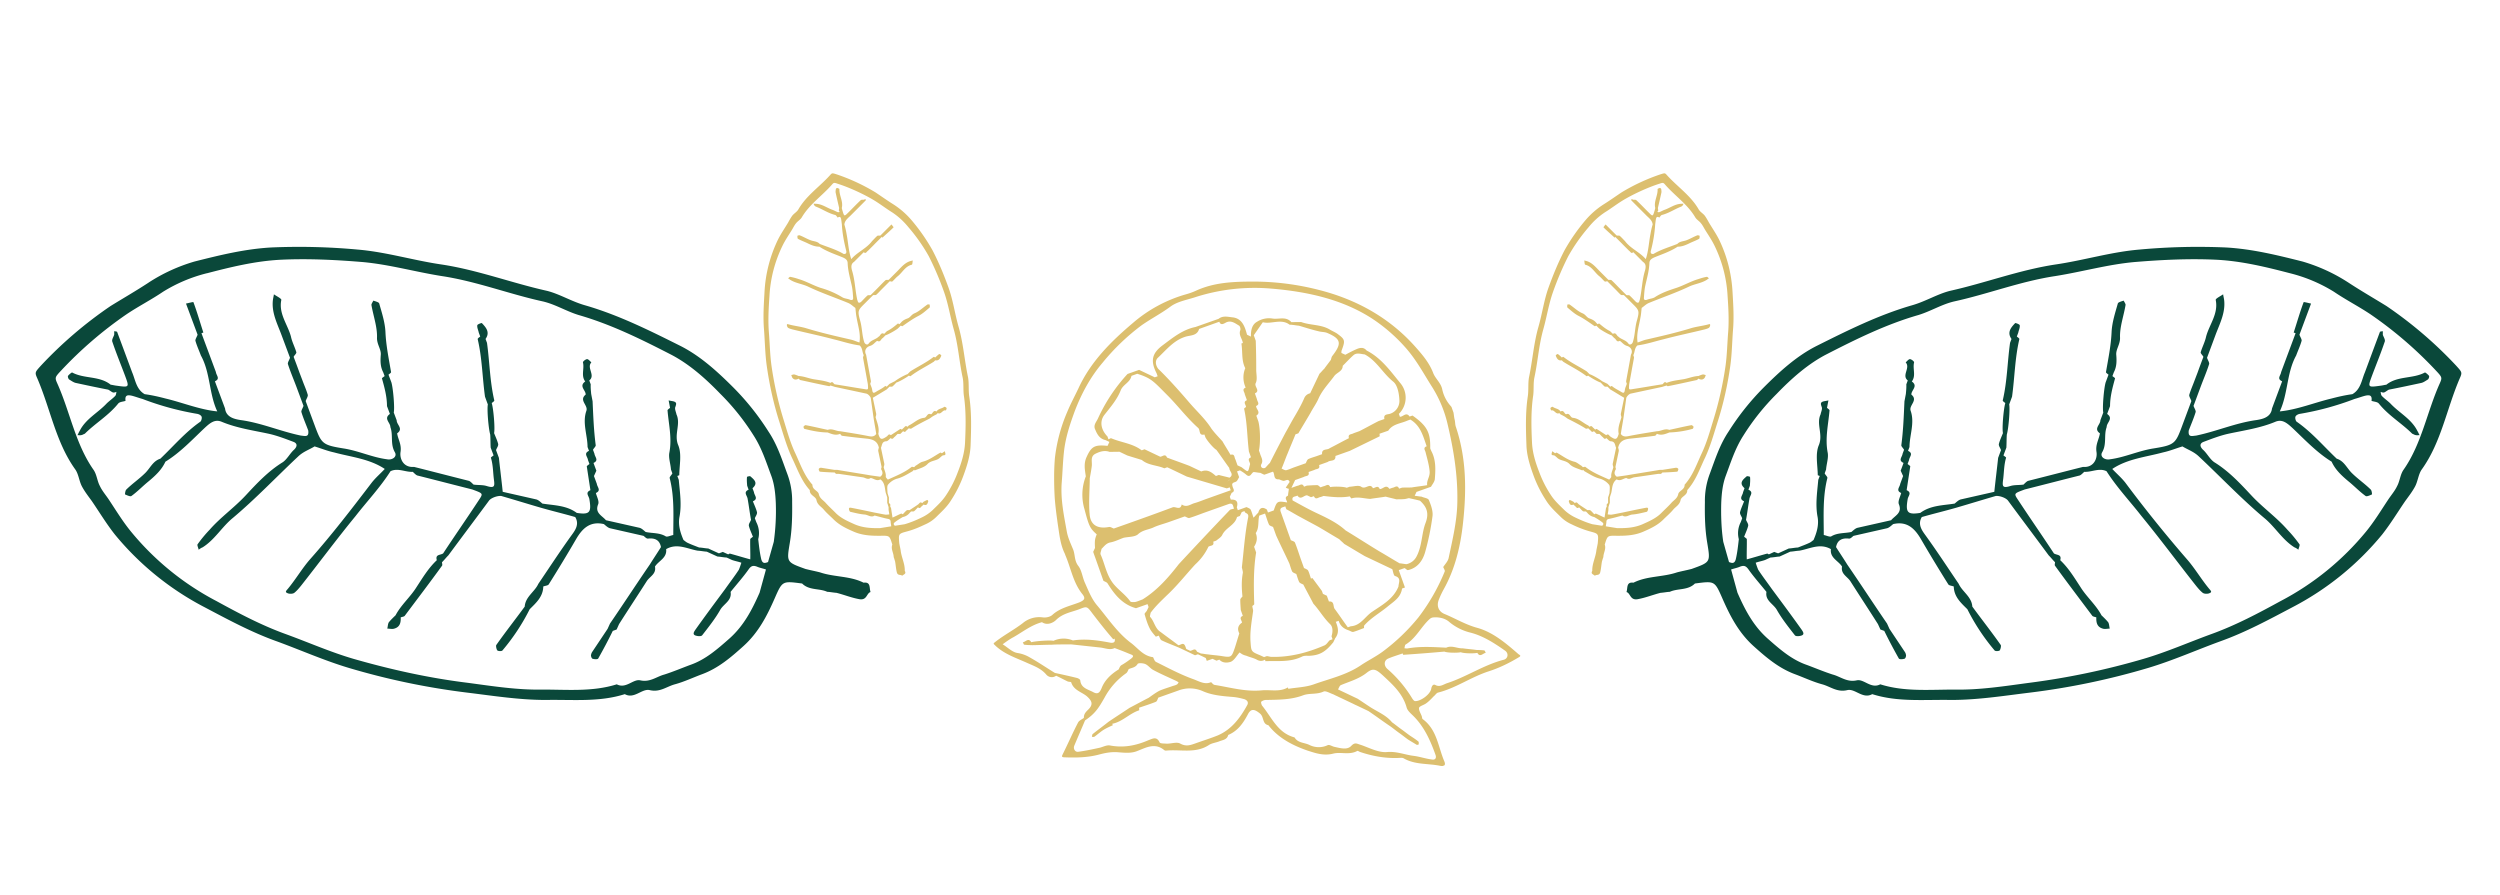 <svg xmlns="http://www.w3.org/2000/svg" width="550" height="197" fill="none"><path fill="#0A483A" d="M32.7 62.17c-2.74 1.8-5.61 3.45-8.38 5.16a90.82 90.82 0 0 0-15.31 13.1c-1.3 1.45-1.4 1.48-.8 2.82 2.89 6.71 4.04 13.97 8.31 19.97.79 1.07.87 2.6 1.52 3.82.61 1.13 1.37 2.11 2.15 3.18 1.7 2.49 3.23 5.03 5.07 7.36a63.34 63.34 0 0 0 19.75 16.01c5.2 2.74 10.3 5.51 15.9 7.51 5.28 1.93 10.4 4.21 15.76 5.82a159.07 159.07 0 0 0 26.3 5.48c5.7.7 11.38 1.6 17.2 1.59 5.78-.11 11.65.52 17.29-1.28 2.08 1.17 3.78-1.31 5.5-.88 2.23.53 3.68-.79 5.54-1.29 2.02-.55 4-1.49 5.97-2.22 3.58-1.33 6.37-3.73 9.13-6.22 3.27-2.97 5.13-6.58 6.86-10.53 1.68-3.84 1.71-3.75 6-3.2 1.55 1.56 3.77 1.02 5.53 1.83.7.03 1.33.18 2.02.22 1.72.43 3.32 1.1 5.1 1.41 1.64.26 1.53-1.35 2.41-1.58-.32-.86.12-2.28-1.54-2.06-2.99-1.51-6.46-1.2-9.58-2.27-1.08-.28-2.12-.47-3.2-.75-4.25-1.53-4.14-1.48-3.43-5.83.48-2.9.54-5.85.5-8.85a16.8 16.8 0 0 0-1.09-6.3c-1.18-3.17-2.15-6.31-4.13-9.27a56.58 56.58 0 0 0-7.65-9.61c-3.55-3.55-7.25-6.94-11.67-9.19-6.8-3.4-13.72-6.86-21.11-8.98-2.94-.85-5.47-2.44-8.26-3.15-7.84-1.75-15.31-4.62-23.33-5.82-6.17-.91-12.2-2.76-18.4-3.27a141 141 0 0 0-18.9-.46c-5.82.32-11.32 1.68-16.92 3.09a38.03 38.03 0 0 0-10.12 4.64Zm12.82-2.05c5.22-1.36 10.56-2.67 16.08-2.97 6.01-.3 12.04 0 18.05.49 5.92.52 11.68 2.17 17.56 3.1 7.61 1.15 14.76 3.94 22.16 5.56 2.76.63 5.18 2.16 7.91 3 7.07 2.03 13.6 5.25 20.09 8.58 4.2 2.13 7.82 5.36 11.14 8.8a51.41 51.41 0 0 1 7.3 9.15c1.82 2.83 2.76 5.88 3.88 8.87.7 1.88.91 4.04.99 6.06a48.7 48.7 0 0 1-.45 8.44l-1.26 4.45c-.6.23-1.2.45-1.49-.6-.34-1.44-.5-2.93-.67-4.43a5.26 5.26 0 0 0-.42-3.74l-.32-.85c.13-.44.54-.88.47-1.34-.2-.8-.6-1.63-.9-2.4 1.26-.56.31-1.28.23-2.02l-.32-.86c1.31-1.17.36-1.89-.5-2.64-.12-.05-.74.09-.71.17-.07.61-.02 1.27.04 1.93l.31.86c-1.24.56-.3 1.28-.21 2.03.28 1.54.45 3.04.74 4.59-.13.43-.55.88-.47 1.34.2.8.6 1.62.89 2.4-.23.17-.54.39-.59.5-.04 1.48.05 3 .01 4.47-1.5-.4-2.94-.85-4.45-1.26-.11-.05-.25.1-.42.16l-1.17-.54-.86.32-2.34-1.07c-.7-.04-1.33-.19-2.02-.22-.9-.35-1.7-.64-2.51-1.02-.35-.16-.65-.44-.92-.63-.69-1.59-1.2-3.25-.9-5.02.54-2.73.1-5.48-.14-8.21l-.32-.86.43-.16c.03-2.25.58-4.7-.24-6.63-.97-2.36.62-4.6-.38-6.76-.1-.55-.45-1.2-.23-1.67.23-.67.3-.99-.45-1.2-.32-.07-.72-.12-1.04-.2l.31 1.64c-.22.18-.61.43-.55.6.25 3.02 1 6.05.41 9.19-.25 1.16.26 2.53.34 3.77l.31.85c-.16.35-.6.72-.6 1 1.08 4.18.8 8.37.8 12.56-.55.1-1.28.47-1.64.31-1.38-.85-2.96-.65-4.44-.98-.41-.33-.89-.83-1.41-.93l-7.32-1.65c-.87-1.04-2.53-1.6-1.7-3.55.23-.67-.32-1.64-.52-2.44 1.24-.56.3-1.28.21-2.02l-.63-1.71.53-1.18a471.2 471.2 0 0 1-.63-1.7c1.24-.57.3-1.29.21-2.03l-.32-.86c.16-.35.61-.71.6-1-.43-3.24-.54-6.41-.69-9.67l-.31-1.63c-.06-.67-.14-1.41-.1-2.1l-.32-.86c1.43-1.12-.65-2.78.46-3.97-.3-.28-.66-.73-.95-.72-.37.04-.96.55-.9.72.35 1.44-.47 2.9.5 4.2-1.46 1.03.13 1.9.1 2.88-1.56 1.27.57 2.32.16 3.55-.94 2.68.24 5.35.25 7.98l.32.85c-1.25.57-.3 1.28-.22 2.03l.32.86c-.22.18-.53.39-.59.5l.8 5.26c-1.25.56-.3 1.28-.22 2.03.5 2.92 0 3.4-2.78 2.97-2.27-1.68-4.98-1.64-7.56-2.05-.41-.33-.89-.83-1.41-.93l-7.32-1.66c-.26-2.53-.57-4.94-.84-7.47l-.63-1.7c.13-.45.54-.9.47-1.35-.2-.8-.6-1.63-.9-2.4.23-.96-.12-5.3-.52-6.61.23-.18.62-.43.56-.6-.98-4.2-1.02-8.48-1.6-12.64l-.32-.86c1.02-1.44.15-2.48-.81-3.49-.12-.05-.97.27-1 .47-.09.52.22 1.09.32 1.63l.32.86c-.22.18-.62.42-.55.6.98 4.2 1.02 8.47 1.6 12.63.22.6.4 1.12.63 1.71-.22.96.13 5.3.52 6.62.07.95.04 1.93.1 2.88l.64 1.71c-.22.18-.62.43-.59.51.46 1.49.46 3.05.63 4.54.2 1.58.37 2.3-1.61 1.67-.88-.26-1.91-.16-2.84-.3-.3-.28-.63-.65-.98-.81-4.06-1.02-8.05-2.06-12.11-3.08-2.36.2-3.2-1.83-2.97-3.28.26-1.65-.53-2.72-.75-4.1 1.46-1.03-.12-1.9-.1-2.88l-.64-1.7c.23-.97-.13-5.31-.52-6.63l-.64-1.7c.23-.19.62-.43.56-.6-.5-2.93-1.1-5.82-1.23-8.79-.1-2.1-.78-4.19-1.38-6.3-.1-.26-.85-.46-1.29-.6-.16.36-.49.78-.4 1.03.41 2.38 1.3 4.78 1.21 7.15-.03 1.47.96 2.56.83 3.78-.1 1.3-.11 2.57.53 3.79l.32.85c-.22.18-.62.43-.59.51.57 2.03 1.1 3.97 1.11 6.1l.64 1.72c-1.46 1.03.12 1.9.1 2.88.67 1.8-.07 3.72 1 5.56.56.97-.6 1.78-1.76 1.53-3.27-.43-6.22-1.86-9.53-2.38-4.95-.79-4.87-1.1-6.6-5.72l-1.74-4.7c.13-.44.51-.98.47-1.35-.33-1.14-.8-2.14-1.2-3.25l-.65-1.7c-.4-1.12-.85-2.32-1.27-3.43.16-.35.61-.7.6-1-.33-1.14-.94-2.27-1.19-3.45-.7-2.66-2.74-5.01-2.12-8.06.07-.32-1.1-.86-1.63-1.25-.05.4-.17.85-.22 1.25-.33 2.75.96 5.2 1.85 7.59l1.91 5.12c-.13.44-.51.97-.47 1.35.52 1.65 1.21 3.25 1.85 4.95l1.59 4.28c-.13.44-.51.97-.47 1.34.42 1.4 1.02 2.74 1.52 4.1.17 1.5-.62 1.2-1.63 1.1-4.52-.94-8.7-2.8-13.3-3.42-1.25-.21-3.14-.58-3.38-2.54l-2.23-5.98c1.25-.56.3-1.28.22-2.03l-1.27-3.42-1.91-5.13.42-.15c-.74-2.26-1.36-4.46-2.19-6.68-.03-.09-1 .18-1.63.31l.32.86 2.23 5.98c-.13.44-.52.97-.48 1.34.33 1.15.8 2.14 1.21 3.25 2.1 3.8 1.77 8.4 3.6 12.29-3.92-.39-7.6-1.94-11.44-2.85-1.51-.4-3-.73-4.53-.94-1.85-1.06-2.04-3.13-2.76-4.81l-1.9-5.13-1.4-3.76c-.04-.09-.44-.13-.65-.15.01.29.02.57 0 .78-.13.43-.51.97-.44 1.43.87 2.6 1.88 5.04 2.84 7.6.95 2.57.95 2.57-1.91 2.17-.41-.04-.85-.17-1.25-.21-2.49-2-5.8-1.25-8.48-2.69-.11-.05-.7.46-.9.72-.13.15.06.67.21.8.5.3 1.03.7 1.55.79 2.32.5 4.65 1 7.05 1.46.35.16.65.44 1 .6.24.11.58-.02.83-.11-.07.32-.06.6-.25.87-.56.6-1.26 1.06-1.9 1.68-1.94 2.09-4.66 3.4-5.98 6.12-.19.27-.26.59-.46.85.3 0 .61.07.78 0 .29 0 .51-.19.85-.31 2.34-2.33 5.22-3.99 7.34-6.63.33-.41 1.11-.41 1.62-.6-.19-1.3.47-1.34 1.43-1.12.76.2 1.55.5 2.3.7a62.72 62.72 0 0 0 12.1 3.29c.32.07.79.29.91.63.1.26-.05.9-.28 1.08-3.31 2.3-5.94 5.42-8.8 8.14-1.66.52-2.24 2.1-3.38 3.2-1.28 1.26-2.83 2.32-4.1 3.58-.23.18-.32.99-.29 1.08.47.21 1.18.53 1.4.35 1.38-1 2.49-2.19 3.83-3.27 1.48-1.24 2.85-2.52 3.65-4.28 3.24-1.99 5.88-4.82 8.6-7.39 1.23-1.14 2.27-2.01 3.76-1.4 3.33 1.4 6.92 1.9 10.4 2.65 1.8.4 3.61 1.1 5.42 1.78.79.3.93.92.15 1.7-.95.84-1.54 2.13-2.55 2.8-3.16 1.95-5.66 4.63-8.15 7.31-2.5 2.68-5.5 4.78-7.89 7.51a28.88 28.88 0 0 0-2.68 3.24c-.1.23.2.8.25 1.17.3-.21.53-.4.87-.52 2.68-1.68 4.25-4.5 6.63-6.45 5.03-4.22 9.56-9.01 14.38-13.53 1.14-1.1 2.45-1.5 3.63-2.23 1.43.44 2.8 1 4.28 1.32 3.78 1.03 7.8 1.39 11.16 3.64-.97 1.04-2 1.91-2.86 3-4.37 5.72-8.75 11.44-13.54 16.83-1.77 2.02-3.13 4.37-4.87 6.48-.47.56-.78.78 0 1.07.44.13 1.02.1 1.33-.1.53-.4 1-.96 1.47-1.53 4.03-5.1 7.9-10.33 12.04-15.38 2.56-3.29 5.42-6.3 7.69-9.87 1.64-.8 3.29.24 4.9.13.3.27.62.64.98.8 4.06 1.02 8.05 2.06 12.11 3.08 2.48.93 2.45.84 1.33 2.52-2.54 3.87-5.2 7.68-7.74 11.55-.62.42-1.78.17-1.39 1.49-1.87 1.76-3.12 3.88-4.48 5.95-1.34 2.15-3.4 3.9-4.6 6.18-.5.48-1 .96-1.47 1.52-.24.39-.22.96-.35 1.4.5.01 1.13.16 1.56 0 1.22-.35 1.45-1.31 1.4-2.47.26-.1.64-.13.86-.31 2.72-3.64 5.53-7.32 8.22-11.04.14-.15.01-.5 0-.78.5-.48.89-1.01 1.39-1.5 2.97-4.02 6.02-8.07 8.99-12.1.47-.56 1.75-1.04 2.64-.98 2.94.85 5.8 1.74 8.73 2.59 2.5.72 5.06 1.33 7.56 2.05 1.01 1.67-.12 3.06-.9 4.13-2.49 3.46-4.84 7.06-7.22 10.57-.8 1.76-2.84 2.81-2.99 5-2.06 2.82-4.24 5.58-6.27 8.47-.1.24.06.95.25 1.18.26.19 1.04.2 1.15-.04a45.7 45.7 0 0 0 5.96-9.03c1.41-1.4 2.95-2.76 2.99-5 .42-.17 1-.19 1.19-.45 2.07-3.3 4.06-6.57 6.01-9.93 1.36-2.35 3.06-4.06 6.13-3.35.42.33.9.83 1.42.93l7.31 1.66c.27.2.63.64 1 .6 1.5-.17 2.55.32 2.83 1.87-.78 1.26-1.66 2.56-2.45 3.83-2.96 4.31-5.8 8.68-8.76 12.99l-.53 1.17-3.37 5.05c-.19.27-.26.59-.29.79.02.29.18.71.38.74.43.13 1.13.16 1.23-.08 1.11-1.97 2.2-4.02 3.19-6.05l.85-.31.53-1.18c2.02-3.18 4.07-6.28 6.1-9.46.68-1.04 2.13-1.58 1.8-3.2.8-1.28 2.7-1.89 2.46-3.84 2.4-1.38 4.64-.07 6.93.34.69.03 1.33.18 2.02.22l2.34 1.07c.7.04 1.33.19 2.03.22l1.17.54c.67.24 1.4.36 2.06.6-.18.55-.36 1.1-.57 1.57-.93 1.42-1.98 2.78-3 4.23-2.2 2.96-4.4 5.92-6.56 8.96-.25.39-.77 1.07.19 1.3.44.13 1.13.16 1.32-.1 1.38-1.78 2.84-3.6 3.95-5.56.76-1.36 2.63-2.05 2.3-3.98 1.33-1.66 2.77-3.26 3.98-4.98.57-.8 1.03-.87 1.82-.58.59.27 1.31.39 1.98.63l-1.4 5.1c-1.63 3.71-3.43 7.2-6.56 10.02-2.7 2.38-5.33 4.71-8.69 5.87-1.88.7-3.8 1.51-5.71 2.12-1.69.44-3.14 1.75-5.26 1.28-1.6-.38-3.15 1.95-5.2.87-5.39 1.7-10.94 1.14-16.47 1.16-5.5.1-10.97-.78-16.38-1.5-8.44-1.04-16.8-2.89-25.06-5.26-5.13-1.5-10.01-3.67-15.06-5.5-5.28-1.92-10.24-4.55-15.11-7.22a60.59 60.59 0 0 1-18.8-15.29c-1.77-2.16-3.27-4.62-4.82-6.96-.67-1.02-1.51-1.97-2.01-3.05-.62-1.13-.67-2.57-1.45-3.64-3.98-5.72-5.12-12.7-7.93-18.95-.56-1.25-.5-1.37.74-2.7A87.5 87.5 0 0 1 27.9 69.1c2.64-1.76 5.42-3.18 7.98-4.92a33.76 33.76 0 0 1 9.64-4.07Z"/><path fill="#DCBF6F" d="M196.5 44.93c-1.31-.82-2.6-1.74-3.87-2.59a42.95 42.95 0 0 0-8.65-4.01c-.89-.27-.92-.3-1.38.22-2.31 2.56-5.21 4.48-6.95 7.5-.3.55-.95.89-1.35 1.4-.36.5-.64 1.01-.94 1.56-.74 1.22-1.53 2.38-2.17 3.63a29.96 29.96 0 0 0-3 11.65c-.16 2.77-.34 5.51-.1 8.32.2 2.65.23 5.3.6 7.92.6 4.2 1.51 8.35 2.81 12.4.82 2.6 1.55 5.21 2.7 7.71 1.2 2.47 2.08 5.12 3.96 7.19-.1 1.13 1.31 1.37 1.46 2.19.21 1.07 1.07 1.43 1.64 2.13.64.76 1.44 1.43 2.14 2.13 1.28 1.28 2.86 2.01 4.47 2.71 1.92.82 3.84.9 5.88.88 1.99-.04 1.96 0 2.56 1.94-.37.98.3 1.83.3 2.75.13.3.19.6.3.91.16.82.19 1.65.4 2.47.21.76.88.4 1.16.73.3-.3 1-.4.58-1.07.06-1.58-.76-3.02-.91-4.57-.1-.52-.21-1-.3-1.52-.18-2.14-.18-2.08 1.83-2.63 1.34-.36 2.62-.91 3.9-1.52a7.96 7.96 0 0 0 2.5-1.72c1.13-1.12 2.3-2.16 3.18-3.6a26.71 26.71 0 0 0 2.62-5.18c.83-2.23 1.56-4.48 1.66-6.83.13-3.6.25-7.25-.3-10.85-.2-1.43-.02-2.83-.26-4.17-.79-3.72-1.03-7.5-2.1-11.19-.81-2.83-1.2-5.79-2.2-8.56-1-2.77-2.13-5.54-3.53-8.22a42.1 42.1 0 0 0-4.66-6.67 18 18 0 0 0-3.98-3.44Zm3.4 5.11a38.63 38.63 0 0 1 4.44 6.34 66.12 66.12 0 0 1 3.35 7.86c.94 2.65 1.36 5.45 2.12 8.16 1 3.5 1.21 7.13 1.97 10.64.27 1.3.09 2.65.27 3.99.51 3.44.42 6.89.26 10.33-.1 2.23-.77 4.42-1.6 6.53a24.32 24.32 0 0 1-2.5 4.94c-.85 1.34-1.98 2.35-3.05 3.41a9.28 9.28 0 0 1-2.41 1.62c-1.19.58-2.44 1.1-3.72 1.47l-2.16.34c-.22-.22-.43-.43-.03-.76.54-.43 1.16-.8 1.77-1.16a2.5 2.5 0 0 0 1.52-.92l.3-.3c.22-.04.5.05.68-.07.3-.24.58-.58.85-.85.49.42.61-.13.91-.3l.31-.31c.76.33.88-.22 1.04-.74 0-.06-.19-.3-.22-.27-.27.1-.54.25-.82.4l-.3.3c-.5-.42-.61.13-.92.3-.6.44-1.22.8-1.83 1.23-.21.03-.49-.06-.67.06-.3.25-.58.58-.85.86-.13-.06-.28-.16-.34-.16-.64.28-1.28.61-1.92.89l-.33-2.16c0-.06-.1-.1-.16-.15v-.62l-.3-.3v-1.22c-.12-.3-.18-.6-.3-.91-.03-.46-.06-.86-.06-1.28 0-.19.06-.37.1-.52a4.13 4.13 0 0 1 1.97-1.38c1.28-.3 2.38-1.03 3.51-1.67l.3-.31.16.15c.97-.43 2.13-.67 2.8-1.4.83-.89 2.1-.65 2.84-1.5.22-.15.43-.43.67-.43.34-.03.49-.06.43-.43-.03-.15-.1-.33-.12-.48l-.64.46c-.12-.07-.3-.19-.37-.13-1.25.7-2.4 1.62-3.87 1.99-.55.12-1.04.61-1.56.89l-.3.3c-.19 0-.43-.12-.55-.06-1.59 1.28-3.45 1.98-5.25 2.81-.15-.21-.45-.46-.45-.64.09-.76-.3-1.4-.46-2.1.06-.25.19-.55.13-.8l-.73-3.47c.27-.58.18-1.4 1.19-1.43.33-.03.64-.46.94-.7.5.42.61-.13.92-.3l.61-.62h.6l.31-.3.31-.31c.49.43.6-.12.91-.3l.31-.31c.18 0 .43.12.55.06 1.31-.83 2.65-1.5 4.02-2.2l.65-.46c.27-.15.57-.33.88-.46l.3-.3c.77.4 1.07-.83 1.8-.58.06-.19.19-.43.13-.55-.1-.15-.43-.3-.5-.25-.54.43-1.33.37-1.7 1.04-.73-.42-.8.43-1.22.61-.85-.42-.88.7-1.5.77-1.33.12-2.25 1.16-3.38 1.68l-.3.3c-.5-.42-.61.13-.92.3l-.3.31c-.13-.06-.28-.15-.34-.15l-2.1 1.38c-.5-.43-.61.12-.92.3-1.16.8-1.46.67-1.83-.6.28-1.32-.27-2.47-.6-3.66.06-.25.18-.55.12-.8l-.73-3.47c1.04-.6 2.02-1.22 3.05-1.83l.61-.61c.22-.03.5.06.67-.06.31-.25.59-.58.86-.86.46-.09 2.26-1.1 2.74-1.52.13.06.3.18.37.12 1.62-1.25 3.45-2.11 5.12-3.18l.3-.3c.83.15 1.1-.43 1.35-1.04 0-.06-.3-.37-.4-.34-.24.06-.42.3-.63.46l-.31.3c-.12-.05-.3-.18-.37-.12-1.61 1.26-3.44 2.11-5.12 3.18l-.61.61c-.46.1-2.26 1.1-2.75 1.53l-1.22.61-.6.61c-.13-.06-.31-.18-.34-.15-.55.49-1.22.8-1.83 1.16-.64.4-.92.6-1.04-.37-.06-.42-.3-.85-.42-1.28.06-.18.15-.4.15-.57l-1.06-5.82c-.54-.98.16-1.74.83-1.93.76-.21 1.06-.76 1.61-1.13.74.43.8-.42 1.22-.6l.61-.62c.46-.09 2.26-1.1 2.75-1.52l.61-.61c.12.06.3.18.37.12 1.15-.8 2.28-1.62 3.53-2.26.89-.46 1.65-1.16 2.44-1.83.1-.1.03-.46 0-.68-.18 0-.42-.06-.51.04-.95.64-1.8 1.5-2.84 1.92-.64.27-.92.92-1.47 1.1-.57.21-1.12.46-1.52.98l-.3.3c-.13-.06-.3-.18-.34-.15-.76.64-1.5 1.25-2.41 1.68l-.61.6c-.73-.42-.8.44-1.22.62-.64.64-1.62.7-2.2 1.53-.3.42-.88.09-1-.46-.46-1.5-.42-3.05-.85-4.57-.64-2.29-.48-2.32 1.16-3.96l1.68-1.68c.22-.03.52.03.67-.06.43-.37.77-.77 1.16-1.16l.61-.61 1.22-1.22c.19 0 .43.12.55.06.43-.37.8-.86 1.25-1.2 1.01-.82 1.62-2.16 3.05-2.5.16-.03.16-.64.22-.94-.19.06-.4.09-.58.15-1.25.4-2.04 1.44-2.9 2.29l-1.83 1.83c-.21.03-.52-.03-.67.06-.61.55-1.16 1.16-1.77 1.77l-1.53 1.53c-.21.03-.52-.03-.67.06-.52.46-.97.98-1.46 1.46-.61.37-.64-.02-.8-.48-.48-2.13-.5-4.3-1.14-6.4-.16-.58-.37-1.46.42-1.95l2.14-2.14c.49.43.61-.12.92-.3l1.22-1.22c.6-.62 1.22-1.23 1.83-1.84l.15.16c.82-.77 1.65-1.47 2.44-2.26.03-.03-.27-.4-.46-.64l-.3.3-2.14 2.14c-.21.03-.52-.03-.67.06-.42.37-.76.76-1.16 1.16-1.22 1.65-3.26 2.41-4.57 3.97-.61-1.77-.67-3.66-1.03-5.49-.12-.73-.28-1.43-.49-2.13.1-1 .95-1.5 1.53-2.13l1.83-1.83 1.34-1.35c.03-.03-.03-.21-.06-.3l-.33.15c-.22.03-.52-.03-.7.1-.95.88-1.8 1.8-2.72 2.7-.92.92-.92.92-1.31-.39-.06-.18-.1-.4-.15-.57.37-1.47-.6-2.75-.52-4.18 0-.06-.33-.21-.48-.24-.1-.03-.28.15-.3.24-.04.28-.1.58-.04.82.24 1.1.49 2.2.76 3.33 0 .18-.06.36-.06.54 0 .13.12.25.2.34-.14.03-.26.1-.42.06-.36-.12-.7-.33-1.1-.49-1.27-.42-2.37-1.33-3.8-1.36-.15-.03-.3 0-.46-.03.06.12.1.27.15.33.06.12.19.19.3.3 1.47.55 2.75 1.47 4.3 1.86.25.06.4.4.58.58.52-.34.67-.06.76.4.06.36.1.76.15 1.12.1 1.98.49 3.9.97 5.85.03.16.03.4-.1.52-.08.1-.39.15-.5.1-1.65-.98-3.51-1.5-5.25-2.2-.55-.6-1.34-.54-2.04-.82-.8-.3-1.55-.76-2.34-1.06-.13-.06-.5.06-.52.1 0 .24 0 .6.12.66.7.4 1.43.64 2.16 1 .82.4 1.64.74 2.56.73 1.5 1 3.23 1.59 4.87 2.25.74.3 1.31.58 1.34 1.34.06 1.71.55 3.36.91 5 .18.85.24 1.77.3 2.68.03.4-.21.58-.7.4-.55-.24-1.22-.24-1.7-.55a19.36 19.36 0 0 0-4.76-2.06c-1.64-.55-3.13-1.43-4.78-1.92a13.7 13.7 0 0 0-1.92-.51c-.12 0-.3.24-.46.33.16.1.28.15.4.28 1.25.82 2.77.94 4.08 1.58 2.8 1.33 5.76 2.34 8.65 3.52.7.27 1.13.76 1.68 1.13.09.7.12 1.4.27 2.1.3 1.83.94 3.62.63 5.51-.64-.2-1.22-.48-1.86-.63-3.32-.76-6.64-1.52-9.9-2.52-1.22-.36-2.5-.49-3.75-.82-.33-.09-.48-.18-.45.22.03.2.15.45.3.54.28.16.61.25.95.34 2.98.73 6 1.36 8.98 2.15 1.92.46 3.78 1.1 5.76 1.36.67.55.55 1.47.91 2.14-.06.18-.15.4-.15.58l1.06 5.82c.09 1.25.12 1.22-.82 1.06-2.17-.33-4.33-.72-6.5-1.05-.3-.19-.42-.74-.9-.3-1.14-.46-2.3-.58-3.45-.77-1.19-.15-2.35-.7-3.57-.75-.3-.13-.6-.25-.94-.34-.21-.03-.46.1-.67.13.09.2.15.51.3.67.4.45.86.36 1.34.12.1.09.19.24.3.3 2.11.45 4.24.94 6.38 1.36.09.03.2-.09.33-.15.3.12.61.18.92.3l6.97 1.49c.34.09.8.55.95.94l.6 4.27c.18 1.22.43 2.44.6 3.66-.51.76-1.34.55-1.95.42-1.98-.39-3.99-.7-5.97-1.02-.91 0-1.76-.67-2.74-.3-1.62-.34-3.23-.73-4.88-1.04-.12 0-.4.22-.45.34-.03.15.12.49.24.49 1.65.42 3.32.76 5.06.78.88.34 1.77.73 2.74.3.15.16.28.4.43.43 1.83.24 3.62.45 5.45.63 1.28.13 2.35.52 2.65 1.98-.06.25-.18.55-.12.8l.73 3.47c-.03.15-.16.4-.07.55.37.6.37 1.16-.24 1.58l-2.14-.3c-2.43-.42-4.87-.79-7.3-1.21h-.62l-2.83-.45a.82.82 0 0 0-.4.03c-.12.06-.27.21-.24.3.03.22.15.52.27.52 1.07.1 2.17.15 3.23.18l.3.3h.62c1.76.25 3.5.52 5.27.76.58.09 1.1.6 1.73.15.7.09 1.34.79 2.14.3 1.06.76.94 1.98 1.21 3.05.13.3.19.6.3.91v1.22c.13.3.19.61.3.92v.6c.04.34.13.67.16 1.01-.28.03-.55.06-.8.06-.78-.12-1.58-.3-2.4-.45a253 253 0 0 0-5.15-1.06c-.21-.03-.6-.12-.52.33.03.22.15.52.3.55 1.04.24 2.1.52 3.17.6.74.07 1.4.74 2.17.22.97.24 1.95.54 2.92.73.46.09.58.27.61.67 0 .3.1.64.12.97l-2.47.4c-1.92.03-3.78-.06-5.6-.85-1.56-.7-3.08-1.36-4.24-2.58-.67-.67-1.4-1.34-2.04-2.04-.51-.64-1.37-1-1.58-2.01-.15-.76-1.46-.97-1.4-2.07-1.8-1.98-2.64-4.48-3.74-6.85-1.12-2.35-1.82-4.88-2.58-7.35a77.17 77.17 0 0 1-2.67-11.82c-.36-2.5-.39-5.03-.6-7.56-.2-2.65-.05-5.3.13-7.92a28.66 28.66 0 0 1 2.88-11.1c.58-1.19 1.35-2.32 2.05-3.45.3-.48.55-1.03.91-1.46.37-.49.98-.8 1.29-1.34 1.68-2.84 4.45-4.7 6.59-7.14.43-.5.49-.5 1.31-.22 2.59.82 6 2.4 8.25 3.8 1.28.8 2.44 1.7 3.69 2.47 1.43.94 2.62 2.07 3.65 3.34Z"/><path fill="#0A483A" d="M516.65 62.17c2.74 1.8 5.61 3.45 8.38 5.16a90.86 90.86 0 0 1 15.31 13.1c1.3 1.45 1.4 1.48.8 2.82-2.89 6.71-4.04 13.97-8.31 19.97-.79 1.07-.87 2.6-1.52 3.82-.61 1.13-1.37 2.11-2.15 3.18-1.7 2.49-3.24 5.03-5.07 7.36a63.34 63.34 0 0 1-19.75 16.01c-5.2 2.74-10.3 5.51-15.9 7.51-5.28 1.93-10.4 4.21-15.76 5.82a159.07 159.07 0 0 1-26.3 5.48c-5.7.7-11.38 1.6-17.2 1.59-5.78-.11-11.65.52-17.29-1.28-2.08 1.17-3.78-1.31-5.5-.88-2.23.53-3.68-.79-5.54-1.29-2.02-.55-4-1.49-5.97-2.22-3.58-1.33-6.37-3.73-9.14-6.22-3.26-2.97-5.12-6.58-6.85-10.53-1.68-3.84-1.71-3.75-6-3.2-1.55 1.56-3.77 1.02-5.53 1.83-.7.03-1.33.18-2.02.22-1.72.43-3.32 1.1-5.1 1.41-1.64.26-1.53-1.35-2.41-1.58.31-.86-.12-2.28 1.54-2.06 2.99-1.51 6.46-1.2 9.58-2.27 1.08-.28 2.12-.47 3.2-.75 4.25-1.53 4.14-1.48 3.43-5.83-.48-2.9-.55-5.85-.5-8.85a16.8 16.8 0 0 1 1.09-6.3c1.18-3.17 2.15-6.31 4.13-9.27a56.53 56.53 0 0 1 7.65-9.61c3.55-3.55 7.24-6.94 11.67-9.19 6.8-3.4 13.72-6.86 21.11-8.98 2.94-.85 5.47-2.44 8.26-3.15 7.84-1.75 15.31-4.62 23.33-5.82 6.17-.91 12.2-2.76 18.4-3.27a141 141 0 0 1 18.9-.46c5.81.32 11.32 1.68 16.92 3.09a38.01 38.01 0 0 1 10.11 4.64Zm-12.82-2.05c-5.22-1.36-10.56-2.67-16.08-2.97-6.01-.3-12.04 0-18.05.49-5.92.52-11.68 2.17-17.56 3.1-7.61 1.15-14.76 3.94-22.16 5.56-2.76.63-5.18 2.16-7.91 3-7.07 2.03-13.6 5.25-20.1 8.58-4.18 2.13-7.81 5.36-11.13 8.8a51.41 51.41 0 0 0-7.3 9.15c-1.82 2.83-2.76 5.88-3.88 8.87-.7 1.88-.92 4.04-.99 6.06-.07 2.8.03 5.65.45 8.44l1.26 4.45c.6.23 1.2.45 1.49-.6.34-1.44.5-2.93.67-4.43a5.26 5.26 0 0 1 .42-3.74l.32-.85c-.13-.44-.54-.88-.47-1.34.2-.8.6-1.63.89-2.4-1.25-.56-.3-1.28-.22-2.02l.32-.86c-1.31-1.17-.36-1.89.5-2.64.12-.05.74.09.71.17.07.61.01 1.27-.04 1.93l-.32.86c1.25.56.3 1.28.22 2.03-.28 1.54-.45 3.04-.74 4.59.13.43.55.88.47 1.34-.2.8-.6 1.62-.89 2.4.23.17.54.39.59.5.03 1.48-.05 3-.01 4.47 1.5-.4 2.93-.85 4.45-1.26.11-.05.25.1.42.16l1.17-.54.86.32 2.34-1.07c.69-.04 1.33-.19 2.02-.22.9-.35 1.7-.64 2.51-1.02.36-.16.65-.44.92-.63.69-1.59 1.2-3.25.9-5.02-.54-2.73-.1-5.48.14-8.21l.32-.86-.43-.16c-.03-2.25-.58-4.7.24-6.63.97-2.36-.62-4.6.38-6.76.1-.55.45-1.2.23-1.67-.23-.67-.3-.99.45-1.2.32-.07.72-.12 1.04-.2l-.31 1.64c.22.18.61.43.55.6-.25 3.02-1 6.05-.41 9.19.25 1.16-.26 2.53-.34 3.77l-.31.85c.16.35.6.72.6 1-1.07 4.18-.8 8.37-.8 12.56.55.1 1.28.47 1.63.31 1.39-.85 2.97-.65 4.45-.98.41-.33.89-.83 1.41-.93l7.32-1.65c.87-1.04 2.53-1.6 1.7-3.55-.23-.67.32-1.64.52-2.44-1.24-.56-.3-1.28-.21-2.02l.63-1.71-.53-1.18.32-.85.31-.86c-1.24-.56-.3-1.28-.21-2.02l.32-.86c-.16-.35-.61-.71-.6-1 .43-3.24.54-6.41.69-9.67l.31-1.63c.06-.67.14-1.41.1-2.1l.32-.86c-1.42-1.12.65-2.78-.46-3.97.3-.28.66-.73.95-.72.37.04.96.55.9.72-.35 1.44.47 2.9-.5 4.2 1.46 1.03-.13 1.9-.1 2.88 1.56 1.27-.57 2.32-.16 3.55.94 2.68-.24 5.35-.25 7.98l-.32.85c1.25.57.3 1.28.22 2.03l-.32.86c.22.18.53.39.59.5l-.8 5.26c1.25.56.3 1.28.22 2.03-.5 2.92 0 3.4 2.78 2.97 2.27-1.68 4.98-1.64 7.56-2.05.41-.33.89-.83 1.41-.93l7.32-1.66c.26-2.53.57-4.94.84-7.47l.63-1.7c-.13-.45-.54-.9-.47-1.35.2-.8.6-1.63.9-2.4-.23-.96.12-5.3.52-6.61-.23-.18-.62-.43-.56-.6.98-4.2 1.02-8.48 1.6-12.64l.32-.86c-1.02-1.44-.15-2.48.81-3.49.12-.05.97.27 1 .47.09.52-.22 1.09-.32 1.63l-.32.86c.22.18.62.42.55.6-.98 4.2-1.02 8.47-1.6 12.63l-.63 1.71c.22.96-.13 5.3-.52 6.62-.07.95-.04 1.93-.1 2.88l-.64 1.71c.22.18.62.43.58.51-.45 1.49-.45 3.05-.62 4.54-.2 1.58-.37 2.3 1.61 1.67.88-.26 1.91-.16 2.84-.3.3-.28.63-.65.98-.81 4.06-1.02 8.05-2.06 12.11-3.08 2.36.2 3.2-1.83 2.97-3.28-.26-1.65.53-2.72.75-4.1-1.46-1.03.12-1.9.1-2.88l.64-1.7c-.23-.97.13-5.31.52-6.63l.63-1.7c-.22-.19-.61-.43-.55-.6.5-2.93 1.1-5.82 1.23-8.79.1-2.1.78-4.19 1.38-6.3.1-.26.85-.46 1.28-.6.17.36.5.78.4 1.03-.4 2.38-1.3 4.78-1.2 7.15.03 1.47-.96 2.56-.83 3.78.1 1.3.11 2.57-.53 3.79l-.32.85c.22.18.62.43.58.51-.56 2.03-1.09 3.97-1.1 6.1l-.64 1.72c1.46 1.03-.13 1.9-.1 2.88-.67 1.8.07 3.72-1 5.56-.56.97.6 1.78 1.76 1.53 3.26-.43 6.22-1.86 9.52-2.38 4.96-.79 4.88-1.1 6.6-5.72l1.75-4.7c-.13-.44-.51-.98-.47-1.35.33-1.14.8-2.14 1.2-3.25l.65-1.7c.4-1.12.85-2.32 1.27-3.43-.16-.35-.61-.7-.6-1 .33-1.14.94-2.27 1.19-3.45.7-2.66 2.74-5.01 2.12-8.06-.07-.32 1.1-.86 1.63-1.25.05.4.17.85.22 1.25.33 2.75-.96 5.2-1.86 7.59l-1.9 5.12c.13.44.5.97.47 1.35-.52 1.65-1.21 3.25-1.85 4.95l-1.59 4.28c.13.44.51.97.47 1.34-.42 1.4-1.02 2.74-1.53 4.1-.16 1.5.63 1.2 1.64 1.1 4.52-.94 8.7-2.8 13.3-3.42 1.25-.21 3.14-.58 3.38-2.54l2.23-5.98c-1.25-.56-.3-1.28-.22-2.03l1.27-3.42 1.91-5.13-.42-.15c.74-2.26 1.36-4.46 2.19-6.68.03-.09 1 .18 1.63.31l-.32.86-2.23 5.98c.13.44.52.97.48 1.34-.33 1.15-.8 2.14-1.21 3.25-2.1 3.8-1.77 8.4-3.6 12.29 3.92-.39 7.6-1.94 11.44-2.85 1.51-.4 3-.73 4.53-.94 1.85-1.06 2.04-3.13 2.76-4.81l1.9-5.13 1.4-3.76c.04-.09.44-.13.64-.15v.78c.13.43.52.97.45 1.43-.87 2.6-1.88 5.04-2.84 7.6-.95 2.57-.95 2.57 1.91 2.17.4-.04.85-.17 1.25-.21 2.49-2 5.8-1.25 8.48-2.69.11-.05.7.46.9.72.13.15-.06.67-.21.8-.5.3-1.03.7-1.55.79-2.33.5-4.65 1-7.05 1.46-.35.16-.65.44-1 .6-.24.11-.58-.02-.83-.11.07.32.06.6.25.87.56.6 1.26 1.06 1.9 1.68 1.94 2.09 4.66 3.4 5.98 6.12.19.27.26.59.46.85-.3 0-.61.07-.78 0-.29 0-.51-.19-.85-.31-2.34-2.33-5.22-3.99-7.34-6.63-.34-.41-1.11-.41-1.62-.6.19-1.3-.48-1.34-1.43-1.12-.76.2-1.55.5-2.3.7a62.71 62.71 0 0 1-12.1 3.29c-.32.07-.79.29-.91.63-.1.26.05.9.27 1.08 3.32 2.3 5.95 5.42 8.82 8.14 1.65.52 2.23 2.1 3.37 3.2 1.28 1.26 2.82 2.32 4.1 3.58.23.18.32.99.28 1.08-.46.21-1.17.53-1.39.35-1.38-1-2.49-2.19-3.83-3.27-1.48-1.24-2.85-2.52-3.65-4.28-3.24-1.99-5.88-4.82-8.6-7.39-1.24-1.14-2.27-2.01-3.76-1.4-3.33 1.4-6.92 1.9-10.4 2.65-1.8.4-3.61 1.1-5.42 1.78-.79.3-.93.92-.15 1.7.95.84 1.54 2.13 2.55 2.8 3.16 1.95 5.65 4.63 8.15 7.31 2.5 2.68 5.5 4.78 7.89 7.51a28.86 28.86 0 0 1 2.68 3.24c.1.23-.2.8-.25 1.17-.3-.21-.53-.4-.87-.52-2.68-1.68-4.25-4.5-6.63-6.45-5.03-4.22-9.56-9.01-14.38-13.53-1.14-1.1-2.45-1.5-3.63-2.23-1.43.44-2.8 1-4.28 1.32-3.79 1.03-7.8 1.39-11.16 3.64.97 1.04 2 1.91 2.86 3A292.13 292.13 0 0 0 481.1 123c1.77 2.02 3.13 4.37 4.87 6.48.47.56.78.78 0 1.07-.45.13-1.02.1-1.33-.1-.53-.4-1-.96-1.47-1.53-4.03-5.1-7.9-10.33-12.04-15.38-2.56-3.29-5.42-6.3-7.69-9.87-1.64-.8-3.29.24-4.9.13-.3.27-.63.64-.98.8-4.06 1.02-8.05 2.06-12.11 3.08-2.48.93-2.45.84-1.33 2.52 2.54 3.87 5.2 7.68 7.74 11.55.62.42 1.78.17 1.39 1.49 1.87 1.76 3.12 3.88 4.48 5.95 1.34 2.15 3.4 3.9 4.6 6.18.5.48 1 .96 1.47 1.52.24.39.22.96.35 1.4-.5.01-1.13.16-1.56 0-1.22-.35-1.45-1.31-1.4-2.47-.26-.1-.64-.13-.86-.31-2.72-3.64-5.53-7.32-8.22-11.04-.14-.15-.01-.5 0-.78-.5-.48-.89-1.01-1.39-1.5-2.97-4.02-6.02-8.07-8.99-12.1-.47-.56-1.75-1.04-2.64-.98-2.94.85-5.8 1.74-8.73 2.59-2.5.72-5.06 1.33-7.56 2.05-1.01 1.67.12 3.06.89 4.13 2.5 3.46 4.85 7.06 7.23 10.57.8 1.76 2.84 2.81 2.99 5 2.06 2.82 4.24 5.58 6.27 8.47.1.24-.07.95-.25 1.18-.26.19-1.04.2-1.15-.04a45.66 45.66 0 0 1-5.96-9.03c-1.42-1.4-2.95-2.76-2.99-5-.42-.17-1-.19-1.19-.45a350.7 350.7 0 0 1-6.01-9.93c-1.36-2.35-3.06-4.06-6.13-3.35-.42.33-.9.83-1.42.93l-7.31 1.66c-.27.2-.63.64-1 .6-1.5-.17-2.55.32-2.84 1.87.8 1.26 1.67 2.56 2.46 3.83 2.96 4.31 5.8 8.68 8.76 12.99l.53 1.17 3.37 5.05c.19.27.26.59.28.79 0 .29-.16.71-.37.74-.43.13-1.13.16-1.23-.08-1.11-1.97-2.2-4.02-3.19-6.05l-.85-.31-.54-1.18c-2.01-3.18-4.06-6.28-6.08-9.46-.69-1.04-2.13-1.58-1.82-3.2-.79-1.28-2.7-1.89-2.45-3.84-2.4-1.38-4.64-.07-6.93.34-.69.03-1.33.18-2.02.22l-2.34 1.07c-.7.04-1.33.19-2.03.22l-1.17.54c-.67.24-1.4.36-2.06.6.18.55.36 1.1.57 1.57.93 1.42 1.98 2.78 3 4.23 2.2 2.96 4.4 5.92 6.56 8.96.25.39.77 1.07-.19 1.3-.44.13-1.13.16-1.32-.1-1.38-1.78-2.84-3.6-3.95-5.56-.76-1.36-2.64-2.05-2.3-3.98-1.33-1.66-2.77-3.26-3.98-4.98-.58-.8-1.03-.87-1.82-.58-.59.27-1.31.39-1.98.63l1.4 5.1c1.63 3.71 3.43 7.2 6.56 10.02 2.7 2.38 5.33 4.71 8.69 5.87 1.88.7 3.8 1.51 5.71 2.12 1.69.44 3.14 1.75 5.26 1.28 1.6-.38 3.15 1.95 5.2.87 5.39 1.7 10.94 1.14 16.47 1.16 5.5.1 10.97-.78 16.38-1.5a163.2 163.2 0 0 0 25.06-5.26c5.13-1.5 10.01-3.67 15.06-5.5 5.28-1.92 10.24-4.55 15.11-7.22a60.6 60.6 0 0 0 18.8-15.29c1.77-2.16 3.27-4.62 4.82-6.96.67-1.02 1.51-1.97 2.01-3.05.62-1.13.67-2.57 1.45-3.64 3.98-5.72 5.12-12.7 7.93-18.95.56-1.25.5-1.37-.74-2.7a87.5 87.5 0 0 0-14.56-12.53c-2.65-1.76-5.42-3.18-7.98-4.92a33.77 33.77 0 0 0-9.64-4.07Z"/><path fill="#DCBF6F" d="M352.85 44.93c1.31-.82 2.6-1.74 3.87-2.59a42.98 42.98 0 0 1 8.65-4.01c.89-.27.92-.3 1.37.22 2.32 2.56 5.22 4.48 6.96 7.5.3.55.95.89 1.35 1.4.36.5.64 1.01.94 1.56.74 1.22 1.53 2.38 2.17 3.63 1.8 3.69 2.78 7.6 3 11.65.16 2.77.34 5.51.1 8.32-.2 2.65-.23 5.3-.6 7.92-.6 4.2-1.51 8.35-2.82 12.4-.82 2.6-1.54 5.21-2.7 7.71-1.19 2.47-2.06 5.12-3.95 7.19.09 1.13-1.31 1.37-1.46 2.19-.22 1.07-1.07 1.43-1.65 2.13-.63.76-1.43 1.43-2.13 2.13-1.27 1.28-2.86 2.01-4.47 2.71-1.92.82-3.84.9-5.88.88-1.99-.04-1.96 0-2.56 1.94.36.98-.3 1.83-.3 2.75-.13.3-.19.6-.3.91-.16.82-.19 1.65-.4 2.47-.21.76-.88.4-1.16.73-.3-.3-1-.4-.58-1.07-.06-1.58.76-3.02.91-4.57.1-.52.21-1 .3-1.52.18-2.14.18-2.08-1.83-2.63a23.65 23.65 0 0 1-3.9-1.52 7.94 7.94 0 0 1-2.5-1.72c-1.13-1.12-2.3-2.16-3.18-3.6a26.82 26.82 0 0 1-2.63-5.18c-.82-2.23-1.56-4.48-1.65-6.83-.13-3.6-.25-7.25.3-10.85.2-1.43.02-2.83.26-4.17.79-3.72 1.03-7.5 2.1-11.19.81-2.83 1.2-5.79 2.2-8.56 1-2.77 2.13-5.54 3.53-8.22a42.17 42.17 0 0 1 4.66-6.67 18 18 0 0 1 3.98-3.44Zm-3.4 5.11a38.63 38.63 0 0 0-4.44 6.34 65.95 65.95 0 0 0-3.35 7.86c-.94 2.65-1.36 5.45-2.12 8.16-1 3.5-1.21 7.13-1.97 10.64-.27 1.3-.09 2.65-.27 3.99-.51 3.44-.42 6.89-.26 10.33.1 2.23.77 4.42 1.6 6.53a24.32 24.32 0 0 0 2.5 4.94c.85 1.34 1.98 2.35 3.05 3.41a9.3 9.3 0 0 0 2.4 1.62c1.2.58 2.45 1.1 3.73 1.47l2.16.34c.22-.22.43-.43.03-.76-.55-.43-1.16-.8-1.77-1.16a2.5 2.5 0 0 1-1.52-.92l-.3-.3c-.22-.04-.5.05-.68-.07-.3-.24-.58-.58-.85-.85-.49.42-.61-.13-.92-.3l-.3-.31c-.76.33-.88-.22-1.04-.74 0-.06.18-.3.22-.27.27.1.54.25.82.4l.3.3c.49-.42.61.13.92.3.6.44 1.22.8 1.83 1.23.21.03.49-.06.67.06.3.25.58.58.85.86.13-.06.28-.16.34-.16.64.28 1.28.61 1.92.89l.33-2.16c0-.06.1-.1.15-.15v-.62c.1-.09.22-.2.3-.3v-1.22c.13-.3.19-.6.31-.91.03-.46.06-.86.06-1.28 0-.19-.06-.37-.1-.52a4.12 4.12 0 0 0-1.98-1.38c-1.28-.3-2.37-1.03-3.5-1.67l-.3-.31-.16.15c-.98-.43-2.13-.67-2.8-1.4-.83-.89-2.1-.65-2.84-1.5-.22-.15-.43-.43-.67-.43-.34-.03-.5-.06-.43-.43.03-.15.1-.33.12-.48l.64.46c.12-.07.3-.19.37-.13 1.25.7 2.4 1.62 3.87 1.99.55.12 1.04.61 1.56.89l.3.3c.18 0 .43-.12.55-.06 1.59 1.28 3.45 1.98 5.25 2.81.15-.21.45-.46.45-.64-.1-.76.3-1.4.46-2.1-.06-.25-.19-.55-.13-.8l.73-3.47c-.27-.58-.18-1.4-1.19-1.43-.34-.03-.64-.46-.95-.7-.48.42-.6-.13-.91-.3l-.61-.62h-.61l-.3-.3-.31-.31c-.49.43-.61-.12-.92-.3l-.3-.31c-.18 0-.43.12-.55.06-1.31-.83-2.65-1.5-4.02-2.2l-.64-.46c-.28-.15-.59-.33-.89-.46l-.3-.3c-.77.4-1.07-.83-1.8-.58-.06-.19-.19-.43-.13-.55.1-.15.43-.3.5-.25.54.43 1.33.37 1.7 1.04.73-.42.8.43 1.22.61.85-.42.88.7 1.5.77 1.34.12 2.25 1.16 3.38 1.68l.3.3c.5-.42.61.13.92.3l.3.31c.13-.06.28-.15.34-.15l2.1 1.38c.5-.43.61.12.92.3 1.16.8 1.46.67 1.83-.6-.28-1.32.27-2.47.6-3.66-.06-.25-.18-.55-.12-.8l.72-3.47c-1.03-.6-2-1.22-3.05-1.83l-.6-.61c-.22-.03-.5.06-.68-.06-.3-.25-.57-.58-.85-.86-.46-.09-2.26-1.1-2.75-1.52-.12.06-.3.18-.36.12-1.62-1.25-3.45-2.11-5.13-3.18l-.3-.3c-.82.15-1.1-.43-1.34-1.04 0-.06.3-.37.4-.34.24.06.42.3.63.46l.3.3c.13-.05.31-.18.38-.12 1.61 1.26 3.44 2.11 5.12 3.18l.61.61c.46.1 2.26 1.1 2.74 1.53.4.21.83.4 1.22.61l.61.61c.13-.06.3-.18.34-.15.55.49 1.22.8 1.83 1.16.64.4.92.6 1.04-.37.06-.42.3-.85.42-1.28-.06-.18-.15-.4-.15-.57l1.06-5.82c.55-.98-.16-1.74-.83-1.93-.76-.21-1.07-.76-1.62-1.13-.73.43-.79-.42-1.22-.6l-.6-.62c-.46-.09-2.26-1.1-2.75-1.52l-.61-.61c-.12.06-.3.18-.37.12-1.16-.8-2.28-1.62-3.53-2.26-.89-.46-1.65-1.16-2.44-1.83-.1-.1-.04-.46 0-.68.18 0 .42-.06.51.04.95.64 1.8 1.5 2.84 1.92.64.27.92.92 1.46 1.1.58.21 1.13.46 1.53.98l.3.3c.13-.06.3-.18.34-.15.76.64 1.5 1.25 2.4 1.68l.62.6c.73-.42.8.44 1.22.62.64.64 1.62.7 2.2 1.53.3.42.88.09 1-.46.46-1.5.42-3.05.85-4.57.64-2.29.48-2.32-1.16-3.96l-1.68-1.68c-.22-.03-.52.03-.67-.06-.43-.37-.77-.77-1.16-1.16l-.61-.61-1.22-1.22c-.19 0-.43.12-.55.06-.43-.37-.8-.86-1.25-1.2-1.01-.82-1.62-2.16-3.05-2.5-.16-.03-.16-.64-.22-.94.18.06.4.09.58.15 1.25.4 2.04 1.44 2.9 2.29l1.83 1.83c.21.03.52-.03.67.06.61.55 1.16 1.16 1.77 1.77l1.53 1.53c.2.03.51-.03.67.06.51.46.97.98 1.46 1.46.61.37.64-.02.8-.48.48-2.13.5-4.3 1.14-6.4.16-.58.37-1.46-.43-1.95l-2.13-2.14c-.49.43-.61-.12-.92-.3l-1.22-1.22c-.6-.62-1.22-1.23-1.83-1.84l-.15.16c-.82-.77-1.65-1.47-2.44-2.26-.03-.03.27-.4.46-.64l.3.3 2.14 2.14c.21.03.51-.03.67.06.42.37.76.76 1.16 1.16 1.22 1.65 3.26 2.41 4.57 3.97.61-1.77.67-3.66 1.03-5.49.12-.73.27-1.43.49-2.13-.1-1-.95-1.5-1.53-2.13l-1.83-1.83-1.34-1.35c-.03-.03.03-.21.06-.3l.33.15c.22.03.52-.03.7.1.95.88 1.8 1.8 2.72 2.7.92.92.92.92 1.31-.39.06-.18.1-.4.15-.57-.37-1.47.6-2.75.51-4.18 0-.06.34-.21.5-.24.08-.03.27.15.3.24.03.28.09.58.03.82-.24 1.1-.49 2.2-.76 3.33 0 .18.06.36.06.54 0 .13-.12.25-.21.34.15.03.27.1.43.06.36-.12.7-.33 1.1-.49 1.27-.42 2.37-1.33 3.8-1.36.15-.03.3 0 .46-.03-.06.12-.1.27-.15.33-.06.12-.19.19-.3.3-1.47.55-2.75 1.47-4.3 1.86-.25.06-.4.4-.58.58-.52-.34-.67-.06-.76.4-.06.36-.1.76-.15 1.12a29.7 29.7 0 0 1-.97 5.85c-.03.16-.03.4.09.52.1.1.4.15.52.1 1.64-.98 3.5-1.5 5.24-2.2.55-.6 1.34-.54 2.04-.82.8-.3 1.55-.76 2.34-1.06.13-.06.5.06.52.1 0 .24 0 .6-.12.66-.7.4-1.43.64-2.16 1-.82.4-1.65.74-2.56.73-1.5 1-3.23 1.59-4.87 2.25-.73.3-1.31.58-1.34 1.34-.06 1.71-.55 3.36-.91 5-.18.85-.24 1.77-.3 2.68-.03.4.21.58.7.4.55-.24 1.22-.24 1.7-.55 1.47-.97 3.11-1.52 4.76-2.06 1.64-.55 3.13-1.43 4.78-1.92.64-.21 1.25-.4 1.92-.51.12 0 .3.24.46.33-.16.1-.28.15-.4.28-1.25.82-2.77.94-4.08 1.58-2.8 1.33-5.76 2.34-8.65 3.52-.7.27-1.13.76-1.68 1.13-.09.7-.12 1.4-.27 2.1-.3 1.83-.94 3.62-.63 5.51.64-.2 1.22-.48 1.86-.63 3.32-.76 6.64-1.52 9.9-2.52 1.22-.36 2.5-.49 3.75-.82.33-.09.48-.18.45.22-.03.2-.15.45-.3.54-.28.16-.61.25-.95.34-2.98.73-6 1.36-8.98 2.15-1.92.46-3.78 1.1-5.76 1.36-.67.55-.55 1.47-.91 2.14.06.18.15.4.15.58-.37 1.95-.7 3.87-1.06 5.82-.1 1.25-.12 1.22.82 1.06 2.17-.33 4.33-.72 6.5-1.05.3-.19.42-.74.9-.3 1.13-.46 2.3-.58 3.45-.77 1.19-.15 2.35-.7 3.57-.75.3-.13.6-.25.94-.34.21-.03.46.1.67.13-.09.2-.15.51-.3.67-.4.45-.86.36-1.34.12-.1.09-.19.24-.3.3-2.11.45-4.24.94-6.38 1.36-.09.03-.21-.09-.33-.15-.3.12-.61.18-.92.3l-6.97 1.49c-.34.09-.8.55-.95.94l-.6 4.27c-.18 1.22-.43 2.44-.6 3.66.51.76 1.34.55 1.94.42 1.99-.39 4-.7 5.98-1.02.91 0 1.76-.67 2.74-.3 1.61-.34 3.23-.73 4.88-1.04.12 0 .4.22.45.34.03.15-.12.49-.24.49a21.6 21.6 0 0 1-5.06.78c-.88.34-1.77.73-2.74.3-.15.16-.28.4-.43.43-1.83.24-3.62.45-5.45.63-1.28.13-2.35.52-2.65 1.98.06.25.18.55.12.8l-.73 3.47c.03.15.16.4.06.55-.36.6-.36 1.16.25 1.58l2.13-.3c2.44-.42 4.88-.79 7.32-1.21h.6l2.84-.45c.15-.03.3 0 .4.03.12.06.27.21.24.3-.03.22-.15.52-.27.52-1.07.1-2.17.15-3.23.18l-.3.3h-.62c-1.76.25-3.5.52-5.27.76-.58.09-1.1.6-1.74.15-.7.09-1.34.79-2.13.3-1.06.76-.94 1.98-1.21 3.05-.13.3-.19.6-.3.91v1.22c-.13.3-.19.61-.31.92v.6c-.03.34-.12.67-.15 1.01.27.03.55.06.8.06.78-.12 1.58-.3 2.4-.45 1.7-.37 3.41-.73 5.15-1.06.21-.03.6-.12.52.33-.03.22-.15.52-.3.55-1.04.24-2.1.52-3.18.6-.73.07-1.4.74-2.16.22-.97.24-1.95.54-2.92.73-.46.09-.58.27-.61.67 0 .3-.1.64-.12.97l2.47.4c1.92.03 3.77-.06 5.6-.85 1.56-.7 3.08-1.36 4.24-2.58.67-.67 1.4-1.34 2.04-2.04.51-.64 1.37-1 1.58-2.01.15-.76 1.46-.97 1.4-2.07 1.8-1.98 2.64-4.48 3.74-6.85 1.12-2.35 1.82-4.88 2.58-7.35a77.29 77.29 0 0 0 2.67-11.82c.36-2.5.39-5.03.6-7.56.2-2.65.05-5.3-.13-7.92a28.66 28.66 0 0 0-2.88-11.1c-.58-1.19-1.35-2.32-2.05-3.45-.3-.48-.55-1.03-.92-1.46-.36-.49-.97-.8-1.28-1.34-1.68-2.84-4.45-4.7-6.59-7.14-.43-.5-.49-.5-1.31-.22-2.59.82-6 2.4-8.25 3.8-1.28.8-2.44 1.7-3.69 2.47a15.97 15.97 0 0 0-3.65 3.34Z"/><g fill="#DCBF6F" clip-path="url(#a)"><path d="M319.18 89.35a8.02 8.02 0 0 1-1.89-3.7c-.3-1.46-1.56-2.38-2.01-3.65-.88-2.26-2.45-4.07-3.9-5.7-5.71-6.42-13.03-10.48-21.44-12.57A57.69 57.69 0 0 0 276 61.95c-4.44 0-8.77.12-12.9 2.01-.74.34-1.44.58-2.22.8a30.7 30.7 0 0 0-11.6 6.26c-4.84 4.09-9.34 8.55-12.04 14.45-.82 1.73-1.73 3.41-2.46 5.18a35.76 35.76 0 0 0-2.7 10.12 50.25 50.25 0 0 0-.17 4.36c0 1.43.04 2.92.13 4.4.15 2.02.42 4 .7 5.97.34 2.17.53 4.33 1.53 6.33l.11.32c1.21 2.8 1.68 5.92 3.65 8.44.88 1.05.58 1.44-.6 1.94-2.01.78-4.22 1.21-5.9 2.74-.48.46-1.48.67-2.17.55a5.62 5.62 0 0 0-4.35 1.27c-1.9 1.46-4.08 2.6-5.93 4.04-.68.53-.57.42 0 1 2.02 1.86 4.6 2.66 6.98 3.75 1.53.67 3.02 1.22 4.13 2.54.48.55 1.36.8 2.16.24.86.4 1.66.84 2.52 1.25.26.12.81.07.8.22.54 1.74 2.32 2.1 3.45 3.06 1.15 1.03 1.42 1.79.31 2.9-.58.57-1 1-.98 1.85-.4.29-1.02.58-1.24.95-1.2 2.28-2.22 4.65-3.39 7-.2.43-.39.71.4.72 2.54.1 5.1.05 7.53-.6 1.5-.4 2.84-.65 4.4-.5 1.33.1 2.74.25 4.05-.29 1.95-.76 3.91-1.89 5.95-.18.09.04.17.08.32.1 3.18-.34 6.48.7 9.45-1.21.64-.44 1.47-.52 2.23-.8.8-.35 1.8-.35 2.06-1.44 2.12-.9 3.3-2.6 4.33-4.55.68-1.31 1.45-1.16 2.66-.16.92.75.45 2.28 1.85 2.57 2.23 2.86 5.38 4.46 8.64 5.59 1.7.54 3.5 1.19 5.6.66 1.64-.44 3.58.37 5.31-.6.13-.05.4.14.58.22 2.69.9 5.45 1.43 8.35 1.33.43 0 .9-.1 1.24.06 2.53 1.47 5.34 1.11 8.04 1.66 1 .2 1.3-.18.91-1.05-1.34-3.17-1.58-6.88-4.7-9.2-.18-.1-.16-.45-.23-.65-.23-.63-.69-1.32-.6-1.86.15-.4 1.08-.6 1.59-1 .57-.4 1.09-.95 1.61-1.5.34-.26.6-.71.93-.83 4-1 7.35-3.47 11.28-4.72 2.3-.75 4.44-1.8 6.5-3.04.73-.4.19-.49-.14-.8-2.69-2.34-5.55-4.76-8.97-5.7-2.61-.71-4.82-2.08-7.25-3.07-1.36-.6-1.74-1.89-1.15-3.24.3-.76.63-1.45 1.02-2.16 2.5-4.47 3.68-9.4 4.24-14.47.8-7.23.78-14.31-1.56-21.28-.18-.51-.14-1.03-.26-1.56-.25-.91-.15-2.24-.85-2.99Zm-81.52 60.35c0-.21-.37-.44-.69-.54-1.65-.41-3.28-.77-4.9-1.12-1.84-1.13-3.64-2.36-5.52-3.41a7.5 7.5 0 0 0-2.7-.97c-1.14-.17-2.17-1.24-3.27-1.92.8-.57 1.54-1.12 2.38-1.56 2.03-1.15 3.92-2.68 6.28-3.3 1.14.8 2.47.11 3.06-.45 1.53-1.55 3.53-1.76 5.29-2.46 1.56-.62 1.59-.56 2.81 1.08 1.47 1.91 2.92 3.76 4.49 5.57.02.06.19-.07.32-.12.23.85-.3.97-.9.9-2.77-.53-5.49-.92-8.27-.5a5.3 5.3 0 0 0-4.27.08c-.7-.17-3.93.04-4.9.31-.6-1.07-1.24-.06-1.86.02.13.17.18.5.33.53.6.07 1.18.08 1.75.1 1.44-.02 2.84-.09 4.27-.1.5-.03.98-.06 1.56-.05.92-.04 1.86-.01 2.7-.03l6.49.7c1.05.13 2.08.62 3.12.11 1.07.4 2.15.81 3.16 1.24.75.3 1.44.42.17 1.3-.56.42-1.2.86-1.85 1.23-.3.18-.44.59-.6.93-1.65 1.02-3.05 2.3-3.76 4.13-.43 1.01-.85 1.45-1.92.83-1.15-.6-2.6-.87-2.77-2.53Zm36.73 5.42c-1.56 2.84-3.45 5.38-6.5 6.68-1.57.63-3.18 1.13-4.77 1.7-1.14.4-2.14.83-3.48.08-.8-.43-2.04.09-3.07.02-.51-.03-1.36-.01-1.45-.27-.65-1.41-1.58-.8-2.47-.48-2.73 1.18-5.47 1.73-8.47 1.15-.69-.12-1.47.3-2.19.49-1.6.35-3.12.68-4.76.9-.74.13-1.19-.72-.86-1.4.77-1.86 1.57-3.65 2.34-5.5 2.26-1.51 3.02-2.79 4.26-4.95a15.6 15.6 0 0 1 4.74-5.4c.3-.18.43-.59.6-.93.67-.32 1.46-.31 1.96-1.13.12-.26 1.15-.2 1.64-.01.67.26 1.13.96 1.76 1.3 1.68.91 3.44 1.65 5.17 2.47.17.08.36.22.47.33-.17.13-.23.37-.42.43-.3.18-.63.23-.95.34-.95.34-1.93.62-2.86 1.02-.84.44-1.58 1-2.38 1.56-1.4.71-2.83 1.5-4.22 2.22-1.56 1.05-3.08 2.02-4.64 3.08-1.11.9-2.31 1.75-3.42 2.65-.17.13-.14.4-.2.64.2 0 .44.06.61-.07.57-.42 1.12-.9 1.75-1.34.7-.46 1.5-.82 2.24-1.15l-.12-.32c2.22-.43 3.78-2.27 5.9-2.96.06-.02.01-.36 0-.57 1.22-.43 2.51-.82 3.7-1.31.25-.1.37-.57.53-.91l4.45-1.58a7.05 7.05 0 0 1 5.28.13c2.13.96 4.48 1.12 6.77 1.31.8.07 1.67.27 2.46.49.58.22.95.66.6 1.29Zm41.43 10.97c.27.77-.17 1.14-.8 1-1.34-.16-2.65-.63-4-.8-1.94-.23-3.73-1.03-5.88-.84-1.88.17-3.93-.96-5.8-1.59-.8-.22-1.23-.64-2.06.23-.88.96-2.4.5-3.65.23-.53-.1-1.12-.54-1.5-.4a4.61 4.61 0 0 1-4.1-.05c-1.12-.53-2.5-.4-3.23-1.64-3.71-.97-5-4.38-7.14-6.99-.15-.23-.3-.82-.17-.87.28-.24.72-.4 1.08-.38 2.78-.06 5.5-.03 8.16-1.04 1.4-.5 2.96-.12 4.44-.8.49-.24 1.42.36 2.15.6.26.13.6.3.86.41.26.13.6.3.86.41a707.1 707.1 0 0 0 2.59 1.23c.25.13.6.3.86.41l2.58 1.23c1.6 1.08 3.16 2.25 4.76 3.32.68.48 1.28.98 1.95 1.46.68.47 1.28.97 1.95 1.45.65.42 1.28.77 1.93 1.18.08.04.42 0 .46-.1 0-.2.04-.5-.07-.61-.61-.5-1.26-.91-1.9-1.33-.68-.48-1.28-.98-1.96-1.45-.67-.48-1.27-.98-1.95-1.46-1.26-1.55-3.1-2.26-4.76-3.32-.93-.6-1.88-1.26-2.8-1.86l-.87-.41-.86-.41-.86-.41-.87-.41-.86-.41c.19-.28.3-.75.6-.93 1.87-.8 3.84-1.3 5.59-2.63 1.55-1.27 2.17-.92 3.9.69 2.12 1.96 4.17 3.89 5 6.81.16.66.79 1.23 1.33 1.75 2.5 2.4 3.89 5.5 5.04 8.73Zm3.18-29.13a11.53 11.53 0 0 0 4.59 2.24c2.76.73 5.19 2.3 7.56 3.97.79.58.62 1.71-.3 1.97-4.46 1.15-8.24 3.79-12.55 5.18-.76.27-1.54.9-2.5.39-.46-.27-.82.14-.93.83-.25 1.3-2.44 2.8-3.56 2.7-.2 0-.47-.34-.65-.63a27.23 27.23 0 0 0-5.44-6.45c-.85-.77-.74-1.88.19-2.28 1.06-.45 2.1-.75 3.18-1.13l.11.31c3-.2 6.07-.44 9.06-.71.51.25 2.7.33 3.63.14.51.25 2.7.33 3.63.14.6 1.08 1.24.06 1.86-.01-.14-.17-.19-.51-.34-.53-.6-.08-1.17-.08-1.75-.1-.98-.15-2-.21-3-.36-1.19.06-2.4-.72-3.62-.14-2.84-.14-5.7-.34-8.54.17-.2 0-.42 0-.66-.05.1-.33.1-.75.28-.82 2.24-1.37 3.32-3.76 5.14-5.48.6-.57.91-.47 1.62-.5 1.24.06 2.22.42 2.99 1.16Zm-.48-43.44c1.28 5.42 2.18 10.97 2.1 16.59-.02 4.37-1.05 8.53-1.93 12.71-.18.71-.76 1.28-1.18 1.93.12.31.4.71.34.95a43.69 43.69 0 0 1-5.83 10.17 43.73 43.73 0 0 1-7.86 7.51c-1.53 1.12-3.24 1.95-4.8 3-3.18 2.14-6.84 2.93-10.33 4.18-1.78.63-3.7.67-5.6.98l-.1-.31c-1.78 1.06-3.78.48-5.65.64-3.67.37-7.04-.65-10.53-1.2-.23-.06-.5-.4-.71-.6-1.42.65-2.74-.25-3.96-.67-2.8-1.01-5.45-2.43-8.14-3.77-.35-.16-.47-.69-.67-1.05-2.1-.26-3.23-1.86-4.73-3.04-3.1-2.27-5.19-5.53-7.66-8.45-1.14-1.38-1.83-3.14-2.57-4.81-.58-1.23-.7-2.76-1.48-3.77-.92-1.18-.67-2.49-1.16-3.67-.52-1.25-1.1-2.48-1.36-3.82-.65-3.63-1.43-7.22-1.12-10.99.17-2.13.24-4.38.47-6.54.32-3.12 1.29-6.04 2.34-8.92 1.48-3.9 3.46-7.6 6.19-10.8a48.55 48.55 0 0 1 8.54-8.19c2.07-1.45 4.3-2.6 6.35-4.11 1.47-1.1 3.49-1.46 5.29-2.03a42.7 42.7 0 0 1 16.63-1.97c8.7.7 16.16 2.56 22.39 6.57a36.9 36.9 0 0 1 7.34 6.34c2.48 2.77 4.08 5.85 6.02 8.89a26.7 26.7 0 0 1 3.37 8.26Z"/><path d="m310.75 91.42-.64.22c-.75-1.1-1.4.07-2.13.05l-.23-.64a4.98 4.98 0 0 0 .32-6.77c-2.15-2.6-4.19-5.53-7.42-7.17-.64-.78-1.44-.64-2.25-.28-.87.38-1.65.8-2.43 1.22l-.86-.4c0-.22 0-.43.07-.6.77-2.07.75-2.35-.81-3.51-.5-.4-1.17-.66-1.7-.97-1.96-1.24-4.36-.96-6.43-1.73-.7.04-1.42 0-2.13.04-1.2-1.36-2.78-.58-4.15-.8a4.87 4.87 0 0 0-3.4.7c-1.14.62-1.4 1.93-1.35 3.27l-.86-.41c-.48-1.76-1.05-3.56-3.15-3.82-.96-.09-2.16-.45-3.1.32l-5.1 1.8c-2.8.57-4.96 2.34-7.17 3.99-2.44 1.8-2.77 3.49-1.37 6.21l.22.64-.63.23-3.45-1.64-2.54.9a37.28 37.28 0 0 0-6.53 9.84c-.37.78-1.06 1.45-.57 2.42.47 1.13 1 2.01 2.25 2.29l.86.4-.41.87c-2.82-.29-3.54.11-4.59 2.41-.7 1.47-.4 2.87-.19 4.3a11.1 11.1 0 0 0-.3 7.2c1 3.8 1.21 4.22 2.7 5.56-.2.49-.37.98-.4 1.5-.04.51 0 1 .02 1.49l-.4.86.22.64.23.63.9 2.55.9 2.54c.29.19.76.3.93.6 1.53 2.47 3.3 4.63 6.24 5.44l2.54-.9.23.64-.41.86c-.15.2-.46.52-.48.67.3 1.04.6 2.08 1.08 3.05.34.74.9 1.33 1.4 1.94l.65-.23c.2.36.31.89.66 1.05 1.29.62 2.6 1.08 3.87 1.63a707.1 707.1 0 0 1 3.45 1.64l.63-.22.86.4.87.42.22.63 1.27-.45.87.41.63-.23c.72.82 1.83.71 2.53.47.8-.36 1.25-1.31 1.92-2.05.28.19.59.44.9.54.27.12.57.16.82.28.67.26 1.44.42 2.07.77.62.35 1.2.36 1.8 0l.1.33c2.7-.1 5.47.27 8.03-1 .42-.22 1-.2 1.51-.18 2.32-.1 3.6-.77 5.38-2.98.13-.26.3-.6.41-.87.94-1.19.66-2.38.14-3.63l.64-.22c.32 1.1 1.12 1.75 2.18 2.09.32.1.7.39.99.36.84-.23 1.58-.56 2.41-.86 0-.21-.03-.49.07-.6 1.49-1.67 3.4-2.71 5.07-4.09 1.32-1.11 2.94-1.98 3.22-4l.64-.23-1.36-3.82.64-.23.63-.22c.26.12.53.46.74.45 2.12-.47 3.27-2.09 3.8-4a55.91 55.91 0 0 0 1.62-7.95c.1-1.11-.33-2.32-.8-3.44-.16-.45-1.03-.5-1.63-.78-.52-.03-.99-.15-1.5-.18l.4-.86 3.19-1.13c.3-.54.76-1.06.84-1.66.17-2.14.28-4.26-.79-6.24-.06-.2-.22-.42-.22-.64.06-3.46-.74-4.9-3.9-7.13Zm-12.96-13.3c.71-.6 1.63-.22 2.45-.15 2.65 1.42 3.99 4.17 6.28 6 .92.75 1.27 2.56 1.34 3.96a2.96 2.96 0 0 1-2.05 3.1c-.5.18-1.5.02-1.24 1.15l-1.27.45c-1.4.71-2.83 1.51-4.22 2.22l-1.27.45c-.46.31-1.32.11-1.05 1.1-1.4.7-2.83 1.5-4.22 2.2-.55.49-1.8 0-1.68 1.32l-1.27.45c-.58.2-1.23.37-1.78.64-.24.15-.38.56-.54.9l-2.54.9c-.58.21-1.19.5-1.78.64-.28.03-.65-.2-1-.36.48-1.1.86-2.24 1.33-3.34.57-1.42 1.16-2.77 1.73-4.2l.63-.22c.9-1.53 1.8-3 2.69-4.53.55-1.06 1.28-2.03 1.75-3.13.84-1.88 2.26-3.31 3.47-4.96.58-.78 1.85-1.02 1.85-2.23.8-.79 1.57-1.64 2.39-2.36Zm-14.25 29.42c-.03.51-.15.98-.18 1.5-.94.4-.24.94-.19 1.5-2.2-.37-2.24-.28-2.95 1.76l-.64.23-.63.22-.23-.64c-.95-.66-1.59-.43-1.9.68-.38.35-.67.74-1.05 1.1-.2-.58-.37-1.24-.63-1.79-.16-.23-.56-.37-.91-.54l-1.27.46-.64.22-.22-.63c.36-1.2-.06-1.77-1.32-1.69l-.22-.63.4-.86c.94-.4.24-.95.19-1.5-.3-.83.52-.76.86-1.02.27-.24.37-.56.6-.93l-.46-1.27.64-.23c.45.27.9.54 1.32.9.95.87 1.12-.26 1.67-.53.52.03.99.15 1.5.18.26.13.6.3.86.41l.64-.22.63-.23.64-.22c.48.54 0 1.79 1.31 1.68.33.1.7.32 1.06.34.49-.03 1-.58 1.3.25-.29.39-.56.84-.85 1.23.2.15.43.2.67.27ZM270 105.9c.25-.1.49-.25.52-.55-.01.37-.27.46-.52.55Zm6.28-30.88-.45-1.27 1.99-2.86c1.88.48 4-.84 5.83.5.11.11.37.02.6.08.51.03.99.15 1.5.18 1.44.42 2.9.9 4.38 1.24.56.16 1.26.12 1.84.35 3.12 1.32 3.27 2.34 1.1 5.12-.14.2-.18.5-.28.81-.48.67-.98 1.28-1.45 1.95-.38.35-.67.74-1.05 1.1l-2.05 4.3c-.66.16-1.1.53-1.36 1.2-.67 1.53-1.52 2.98-2.37 4.42-.57 1-1.13 2.05-1.7 3.05-1.16 2.2-2.3 4.4-3.44 6.66-.38.35-.67.74-1.04 1.09-.77.27-1.08-.4-.85-.78.54-.9-.08-1.62-.28-2.4l-.23-.64c.35-1.63.29-4.83-.13-6.4l-.45-1.27c1.1-.75-.07-1.4-.04-2.13.93-.4.24-.95.18-1.5l-.45-1.27c1.29-.6-.24-1.49.19-2.29.37-.77.13-1.84.1-2.75.01-2.16-.03-4.3-.1-6.49Zm-21.48 3.63c1.82-1.72 3.4-3.72 5.9-4.54 1.08-.38 2.67-.16 3.1-1.74l4.45-1.59c.3.83.89.48 1.31.26 1.18-.71 2.1.04 3 .58.26.12.42.78.3 1.04-.4 1.07.44 1.84.57 2.8l-.32.11c.3 1.83-.03 3.74.85 5.43a5.3 5.3 0 0 0 .09 4.27c-.93.4-.24.94-.19 1.5l.46 1.27c-.93.4-.24.94-.19 1.5-.17.12-.46.3-.42.43.69 3.12.66 6.28 1.05 9.37l.45 1.27c-.93.4-.24.94-.19 1.5-.51 1.97-.26 1.88-1.9.67l-.87-.4-.45-1.28c-.3-.46-.1-1.32-1.09-1.04-.57-1.02-1.19-1.94-1.76-2.96-.83-.92-1.72-1.82-2.43-2.79-1.32-2.1-3.2-3.8-4.8-5.66-2.21-2.58-4.48-5.14-6.9-7.5-.65-.84-.74-1.89-.02-2.5ZM243 91.23c1.34-1.7 2.76-3.34 3.55-5.34.53-1.34 2.1-1.75 2.37-3.2l1.27-.46c3.22 1 3.62 1.72 6.85 4.94 2.24 2.28 4.15 4.83 6.56 6.98.52.46.05 1.77 1.37 1.44l.23.64c.44.84 1.88 2.48 2.4 2.73.96 1.3 1.89 2.69 2.85 4-.03.72 1.14 1.38.05 2.13-.8-.22-1.57-.38-2.37-.6l-.63.23c-.93-.81-1.85-1.56-3.22-1l-2.59-1.23c-1.65-.63-3.29-1.2-4.94-1.82-.4-.94-.94-.24-1.5-.19l-3.45-1.64-.63.23c-1.97-1.52-4.47-1.7-6.67-2.64-.17-.08-.38.13-.64.22l-.22-.63c-1.46-1.49-1.78-3.38-.63-4.8Zm-3.3 21.72c-.2-2.57.03-5.16.05-7.74.17-.92.34-1.84.45-2.74.09-.97-.38-2.09.85-2.67.97-.48 2-.78 3.08-.38.7-.03 1.43 0 2.14-.04l1.72.82c1.05.34 2.17.66 3.22 1 1.43 1.21 3.33 1.11 4.94 1.83l.64-.23.86.4 3.45 1.65 8.8 2.6.64-.23.22.64-2.54.9-2.86 1.02c-.83.3-1.7.67-2.54.9-.92.25-1.77 1.06-2.84.3-.29 1.39-1.35.4-1.99.63-3.47 1.3-6.9 2.53-10.4 3.77l-2.55.9c-.32-.1-.7-.39-1.05-.34-2.55.48-4.17-.45-4.28-2.98Zm11.67 18.92c-.5.18-1.06.44-1.59.56-.34.05-.98.06-1.1-.1-1.02-1.44-2.53-2.47-3.65-3.8-1.64-1.99-1.92-4.4-2.9-6.55-.12-.32.15-.78.2-1.22.6-.57 1.05-1.3 2.07-1.45 1-.22 1.9-.68 2.8-1 1.06-.23 2.45-.15 3.16-.77.97-.91 2.16-.98 3.28-1.45 1.1-.53 2.29-.81 3.5-1.24l3.5-1.24c.32.1.7.39.98.36 1.23-.37 2.48-.88 3.69-1.31l4.96-1.76c1.08-.39.97.51 1.21 1-.31.1-.74.12-.95.33-3.76 3.92-7.5 7.9-11.18 11.86-2.31 2.97-4.75 5.77-7.98 7.78Zm21.28 7.47c-.34 1.05-.66 2.17-1 3.22-.71 2.04-.75 2.13-2.96 1.76-.98-.15-2-.21-3-.36-.5-.03-.98-.15-1.49-.19l-.86-.4c-.4-.94-.94-.24-1.5-.19l-.86-.4-.23-.64c-.4-.93-.94-.24-1.5-.19-1.27-.97-2.62-1.93-3.9-2.9-1.27-.77-1.4-2.37-2.32-3.33-.11-.1.07-.6.1-.9 1.07-1.45 2.3-2.6 3.58-3.85 2.26-2.1 4.18-4.56 6.25-6.8a12.52 12.52 0 0 0 2.9-3.9c.47-.31 1.33-.11 1.05-1.1l.64-.22c.44-.37 1.1-.75 1.34-1.26.78-1.64 2.82-2.15 3.25-3.95l.63-.23.42-.86.63-.22c-.07.6.97.3.78 1.37-.72 3.62-.97 7.36-1.39 11.02.08.4.23.85.22 1.2-.33 1.7-.27 3.47-.09 5.2-.14.19-.42.43-.48.67 0 .79.06 1.55.11 2.32l.45 1.27c-.93.4-.23.95-.18 1.5-.93.62-1.06 1.45-.6 2.36Zm20.29.66.22.64-.63.22c-.38.35-.63.87-1.11 1.11-3.8 1.64-7.66 2.65-11.78 2.54-.3-.03-.62-.13-.92-.17l-.63.22-.86-.4c-2-.8-1.96-.88-2.11-2.9-.17-2.3.25-4.54.55-6.72.08-.38-.15-.8-.15-1.23.16-.13.46-.31.41-.44-.11-3.75-.19-7.6.42-11.32l-.45-1.27c.6-.93.81-1.94.36-3 .81-1.14.44-2.59.78-3.85l1.27-.45c.3.82.5 1.6.86 2.41.1.26.56.38.9.54.24.63.46 1.27.69 1.9.93 2.04 1.96 4.1 2.9 6.14.2.57.36 1.23.63 1.78.15.23.56.37.9.53.2.58.37 1.23.64 1.78.15.24.56.38.9.54.71 1.4 1.51 2.83 2.22 4.22 1.29 1.4 2.26 3.14 3.68 4.5.65.63.6 1.72.3 2.68Zm14.72-10.96c-1.1 2.75-3.64 4.08-5.83 5.58-1.55 1.05-2.5 3.03-4.67 3.16l-.64.23c-.96-1.3-1.88-2.7-2.85-4-.48-.54 0-1.8-1.31-1.68l-.46-1.27-.86-.41-.22-.64c-.7-.96-1.39-1.87-2.09-2.84l-.32.12c-.2-.58-.36-1.23-.63-1.78-.15-.23-.56-.38-.9-.54l-.68-1.9c-.43-1.21-.82-2.5-1.31-3.7-.1-.25-.57-.37-.91-.53l-.68-1.9-.45-1.28-1.09-3.05c-.36-1.02.52-.97 1-1.22l.23.64c1.06.55 2.07 1.2 3.13 1.75 1.34.74 2.65 1.42 3.99 2.16 1.53.89 3 1.8 4.53 2.69.35.37.74.67 1.1 1.04 1.52.89 3 1.8 4.53 2.69l6.03 2.86c.18.51.28 1.4.6 1.5 1.44.43.8 1.44.76 2.32Zm4.74-18.88c1.48 1.34 2.04 2.72 1.23 4.87-.9 2.32-.73 4.98-1.97 7.36a3.22 3.22 0 0 1-2.25 1.73c-.5-.04-.98-.16-1.5-.19-1.53-.88-3-1.8-4.53-2.68-2.46-1.49-4.88-3.06-7.34-4.55-1.92-1.75-4.3-2.84-6.63-3.94-1.73-.82-3.35-1.75-5.03-2.66-.27-.97.58-.78 1.05-1.08.74 1.09 1.4-.08 2.13-.05l.86.41.64-.22c.4.93.94.23 1.5.18l.63-.23c1.95.24 3.8.44 5.76.1.13.17.31.47.38.44 1.42-.43 2.73.03 4.12.11 1.15-.19 2.25-.3 3.4-.5.8.23 1.57.38 2.36.6.49-.03 1 0 1.56-.05.42 0 .8-.14 1.2-.22.87.2 1.64.35 2.43.57Zm1.47-11.98c-.89.32-.32.9-.23 1.37.35 1.39.74 2.68.87 4.06.16 1.24-.7 2.05-.53 3.13-1.15.2-2.26.3-3.4.5-.71.03-1.44 0-2.14.04l-.64.22c-.4-.93-.94-.23-1.5-.18l-.63.23c-.75-1.1-1.4.07-2.13.04-.4-.93-.95-.24-1.5-.19-.67-1.26-1.6.36-2.55-.3-.58-.44-1.73-.04-2.58-.02l-.64.23c-.51-.25-2.69-.34-3.63-.15-.4-.93-.94-.23-1.5-.18l-.63.23c-.2-.15-.43-.42-.67-.48-.79 0-1.56.05-2.32.1l-.64.24c-.4-.93-.94-.24-1.5-.19l-1.27.45.41-.86.41-.86 1.9-.68c.47-.3 1.33-.1 1.05-1.09l1.27-.45c.47-.3 1.33-.1 1.05-1.08l1.9-.68c.55-.48 1.8 0 1.69-1.32l3.18-1.13L303.5 96c.06-.02.01-.36 0-.58l1.92-.67c.97-1.5 2.74-1.55 4.22-2.22l.63-.23c2.27 1.34 2.81 3.66 3.6 5.88Z"/></g><defs><clipPath id="a"><path fill="#fff" d="M0 0h112.47v116.79H0z" transform="rotate(-19.57 350.75 -533.45)"/></clipPath></defs></svg>